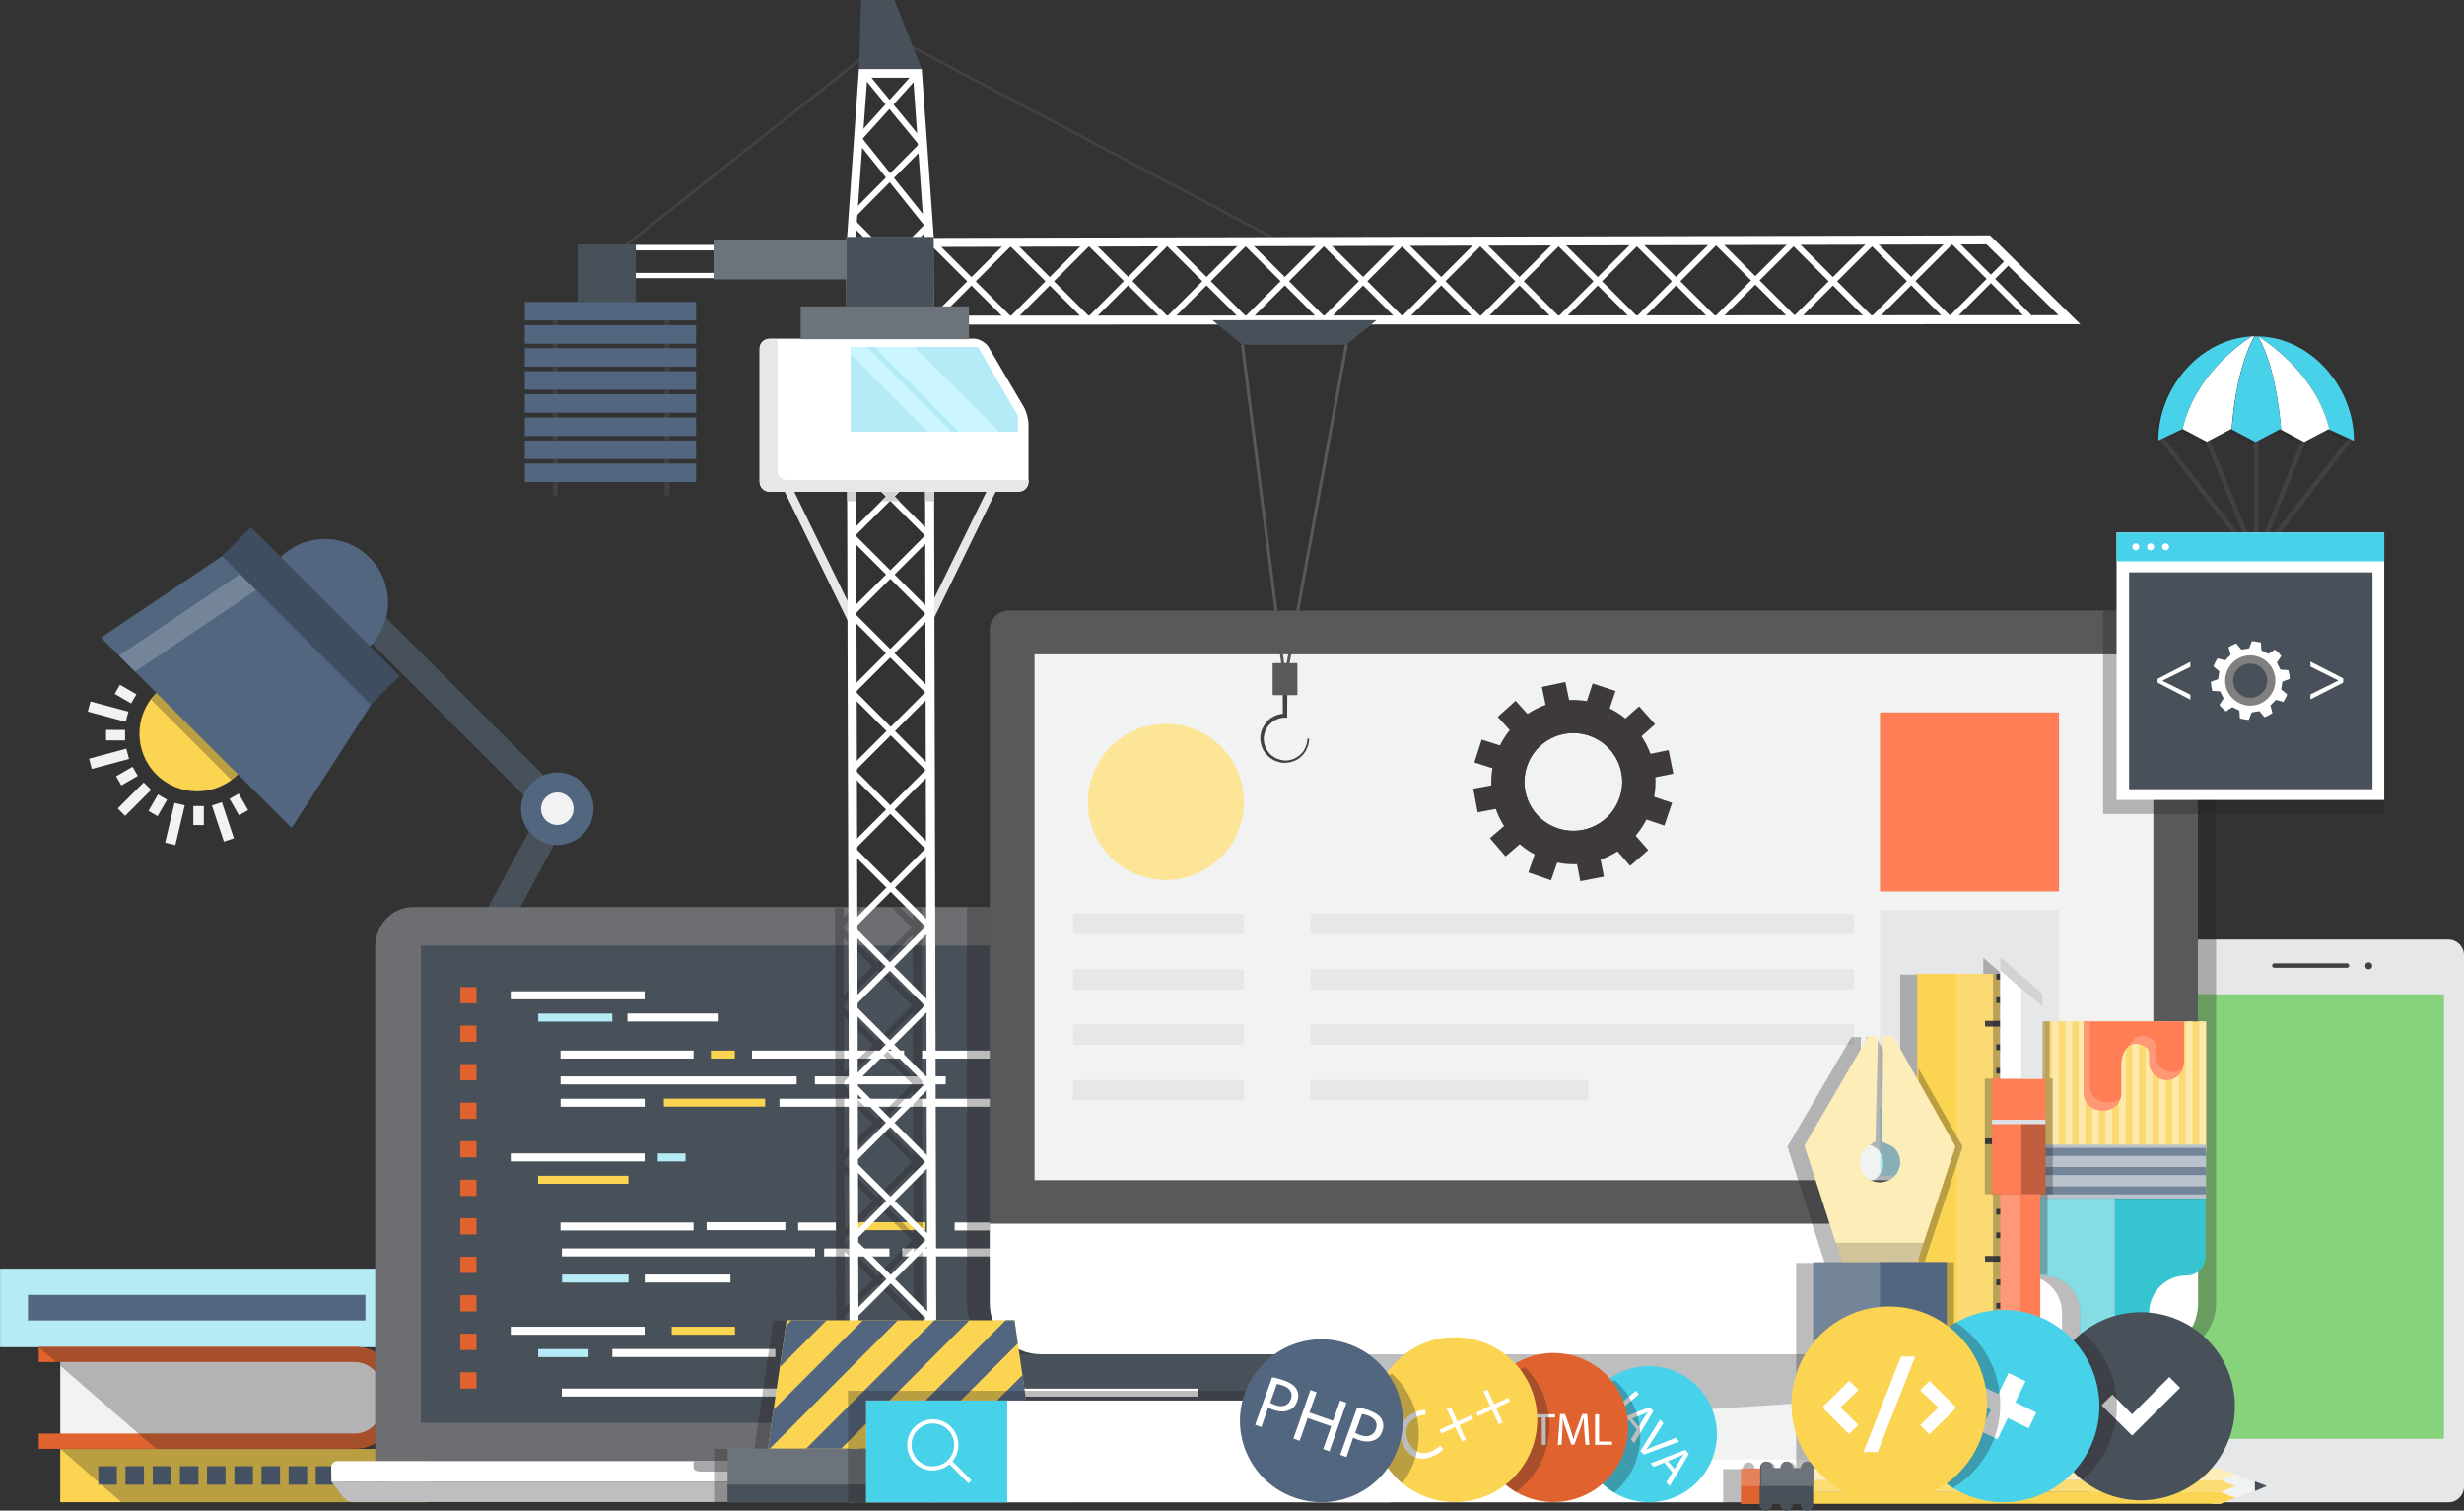 <?xml version="1.0" encoding="utf-8"?>
<!-- Generator: Adobe Illustrator 22.0.1, SVG Export Plug-In . SVG Version: 6.00 Build 0)  -->
<svg version="1.1" id="图层_1" xmlns="http://www.w3.org/2000/svg" xmlns:xlink="http://www.w3.org/1999/xlink" x="0px" y="0px"
	 viewBox="0 0 985.1 603.9" style="enable-background:new 0 0 985.1 603.9;" xml:space="preserve">
<rect x="0" y="0" width="985.1" height="603.9" fill="#333333" stroke="none"/>
<style type="text/css">
	.st0{fill:#485059;}
	.st1{fill:#FBD451;}
	.st2{fill:#53667F;}
	.st3{opacity:0.3;fill:#231F20;}
	.st4{fill:#758599;}
	.st5{fill:#F1F2F2;}
	.st6{fill:#3E4D5F;}
	.st7{fill:#B4EBF7;}
	.st8{fill:#E0632F;}
	.st9{fill:#E6E7E8;}
	.st10{fill:#87D37C;}
	.st11{fill:#414042;}
	.st12{fill:#6D6E71;}
	.st13{fill:#FFFFFF;}
	.st14{fill:#BCBEC0;}
	.st15{fill:#A7A9AC;}
	.st16{fill:#58595B;}
	.st17{fill:#FF7E55;}
	.st18{fill:#FDE597;}
	.st19{fill:#3E3A39;}
	.st20{fill:#D1D3D4;}
	.st21{fill:#6D737A;}
	.st22{fill:#CCF6FF;}
	.st23{fill:#36C4D0;}
	.st24{fill:#FBDA73;}
	.st25{fill:#FDE9AB;}
	.st26{fill:#BAC2CC;}
	.st27{fill:#86DCE3;}
	.st28{fill:#FF9877;}
	.st29{fill:#FDEEB9;}
	.st30{opacity:0.2;fill:#231F20;}
	.st31{fill:#BF5F40;}
	.st32{fill:#DDE0E5;}
	.st33{fill:#FCDD74;}
	.st34{fill:#E68259;}
	.st35{fill:#47D2E9;}
	.st36{fill:#808080;}
</style>
<g>
	<g>
		<g id="XMLID_814_">
			
				<rect id="XMLID_820_" x="172.1" y="214.6" transform="matrix(0.707 -0.707 0.707 0.707 -144.728 207.205)" class="st0" width="11.3" height="127.4"/>
		</g>
		<g id="XMLID_818_">
			<polygon id="XMLID_819_" class="st0" points="167.6,437.6 227.8,326 217.8,320.7 154.7,437.7 			"/>
		</g>
		<g id="XMLID_790_">
			<path id="XMLID_760_" class="st1" d="M62.5,277c-9,9-9,23.6,0,32.6c9,9,23.6,9,32.6,0c9-9,9-23.6,0-32.6
				C86.1,268,71.5,268,62.5,277z"/>
			<path id="XMLID_761_" class="st2" d="M112,222.9c9.9-9.9,25.9-9.9,35.7,0c9.9,9.9,9.9,25.9,0,35.7L112,222.9z"/>
			<path id="XMLID_766_" class="st3" d="M62.5,277c9-9,23.6-9,32.6,0c9,9,9,23.6,0,32.6c-0.8,0.8-1.7,1.5-2.6,2.2l-32.1-32.1
				C61,278.7,61.7,277.8,62.5,277z"/>
			<polygon id="XMLID_759_" class="st2" points="40.4,254.9 116.6,331 148.5,281.5 89.1,222.1 			"/>
			<polygon id="XMLID_764_" class="st4" points="96.3,229.3 102.7,235.7 54,268.5 47.6,262.1 			"/>
			<g id="XMLID_789_">
				<g id="XMLID_806_">
					
						<rect id="XMLID_812_" x="48.2" y="273.7" transform="matrix(0.501 -0.865 0.865 0.501 -215.04 181.964)" class="st5" width="4.2" height="7.6"/>
				</g>
				<g id="XMLID_805_">
					
						<rect id="XMLID_811_" x="41.1" y="276.5" transform="matrix(0.259 -0.966 0.966 0.259 -242.651 252.577)" class="st5" width="4.2" height="15.7"/>
				</g>
				<g id="XMLID_804_">
					<rect id="XMLID_810_" x="42.4" y="291.8" class="st5" width="7.6" height="4.2"/>
				</g>
				<g id="XMLID_803_">
					<polygon id="XMLID_809_" class="st5" points="36.7,307.4 51.6,303.4 50.5,299.3 35.6,303.3 					"/>
				</g>
				<g id="XMLID_802_">
					
						<rect id="XMLID_808_" x="47" y="308" transform="matrix(0.867 -0.499 0.499 0.867 -148.025 66.748)" class="st5" width="7.6" height="4.2"/>
				</g>
				<g id="XMLID_801_">
					
						<rect id="XMLID_807_" x="46.2" y="317.3" transform="matrix(0.707 -0.708 0.708 0.707 -210.256 131.585)" class="st5" width="14.7" height="4.2"/>
				</g>
				<g id="XMLID_800_">
					
						<rect id="XMLID_795_" x="59.2" y="319.8" transform="matrix(0.501 -0.866 0.866 0.501 -247.248 215.234)" class="st5" width="7.6" height="4.2"/>
				</g>
				<g id="XMLID_799_">
					
						<rect id="XMLID_794_" x="61.8" y="327.3" transform="matrix(0.23 -0.973 0.973 0.23 -266.652 321.715)" class="st5" width="16.3" height="4.2"/>
				</g>
				<g id="XMLID_798_">
					
						<rect id="XMLID_793_" x="75.6" y="324" transform="matrix(1.390623e-03 -1 1 1.390623e-03 -246.819 404.989)" class="st5" width="7.6" height="4.2"/>
				</g>
				<g id="XMLID_797_">
					
						<rect id="XMLID_792_" x="87.1" y="320.8" transform="matrix(0.949 -0.316 0.316 0.949 -99.31 45.105)" class="st5" width="4.2" height="15.2"/>
				</g>
				<g id="XMLID_796_">
					
						<rect id="XMLID_791_" x="93.5" y="317.7" transform="matrix(0.867 -0.498 0.498 0.867 -147.508 90.466)" class="st5" width="4.2" height="7.6"/>
				</g>
			</g>
			
				<rect id="XMLID_813_" x="116" y="204.3" transform="matrix(-0.707 0.707 -0.707 -0.707 386.177 332.64)" class="st6" width="16.3" height="84.1"/>
		</g>
		<path id="XMLID_815_" class="st2" d="M208.3,323.3c0,8,6.5,14.5,14.5,14.5c8,0,14.5-6.5,14.5-14.5s-6.5-14.5-14.5-14.5
			C214.8,308.9,208.3,315.3,208.3,323.3z"/>
		<path id="XMLID_816_" class="st5" d="M216.3,323.3c0,3.6,2.9,6.5,6.5,6.5c3.6,0,6.5-2.9,6.5-6.5c0-3.6-2.9-6.5-6.5-6.5
			C219.2,316.9,216.3,319.8,216.3,323.3z"/>
	</g>
	<g>
		<g id="XMLID_826_">
			
				<rect id="XMLID_817_" y="507.1" transform="matrix(-1 -1.224647e-16 1.224647e-16 -1 158.73 1045.678)" class="st7" width="158.7" height="31.4"/>
			
				<rect id="XMLID_821_" x="11.2" y="517.8" transform="matrix(-1 -1.224647e-16 1.224647e-16 -1 157.283 1045.675)" class="st2" width="134.9" height="10.2"/>
		</g>
		<g id="XMLID_824_">
			<path id="XMLID_822_" class="st5" d="M24.1,576.2h117.8c7.6,0,13.8-6.2,13.8-13.8v-7c0-7.6-6.2-13.8-13.8-13.8H24.1V576.2z"/>
			<g id="XMLID_823_">
				<path id="XMLID_825_" class="st8" d="M15.5,579.2h126.3c9.3,0,16.9-7.6,16.9-16.9v-7c0-9.3-7.6-16.9-16.9-16.9H15.5v6.1h126.3
					c5.9,0,10.8,4.8,10.8,10.8v7c0,5.9-4.8,10.8-10.8,10.8H15.5V579.2z"/>
			</g>
		</g>
		<g id="XMLID_839_">
			
				<rect id="XMLID_827_" x="24.1" y="579.2" transform="matrix(-1 -1.224647e-16 1.224647e-16 -1 194.986 1179.756)" class="st1" width="146.8" height="21.3"/>
			
				<rect id="XMLID_828_" x="148" y="586.2" transform="matrix(-1 -1.224647e-16 1.224647e-16 -1 303.404 1179.755)" class="st2" width="7.4" height="7.4"/>
			
				<rect id="XMLID_829_" x="137.1" y="586.2" transform="matrix(-1 -1.224647e-16 1.224647e-16 -1 281.665 1179.755)" class="st2" width="7.4" height="7.4"/>
			
				<rect id="XMLID_830_" x="126.3" y="586.2" transform="matrix(-1 -1.224647e-16 1.224647e-16 -1 259.927 1179.755)" class="st2" width="7.4" height="7.4"/>
			
				<rect id="XMLID_831_" x="115.4" y="586.2" transform="matrix(-1 -1.224647e-16 1.224647e-16 -1 238.189 1179.755)" class="st2" width="7.4" height="7.4"/>
			
				<rect id="XMLID_832_" x="104.5" y="586.2" transform="matrix(-1 -1.224647e-16 1.224647e-16 -1 216.45 1179.755)" class="st2" width="7.4" height="7.4"/>
			
				<rect id="XMLID_833_" x="93.6" y="586.2" transform="matrix(-1 -1.224647e-16 1.224647e-16 -1 194.71 1179.755)" class="st2" width="7.4" height="7.4"/>
			
				<rect id="XMLID_834_" x="82.8" y="586.2" transform="matrix(-1 -1.224647e-16 1.224647e-16 -1 172.97 1179.755)" class="st2" width="7.4" height="7.4"/>
			
				<rect id="XMLID_835_" x="71.9" y="586.2" transform="matrix(-1 -1.224647e-16 1.224647e-16 -1 151.232 1179.755)" class="st2" width="7.4" height="7.4"/>
			
				<rect id="XMLID_836_" x="61" y="586.2" transform="matrix(-1 -1.224647e-16 1.224647e-16 -1 129.495 1179.755)" class="st2" width="7.4" height="7.4"/>
			
				<rect id="XMLID_837_" x="50.2" y="586.2" transform="matrix(-1 -1.224647e-16 1.224647e-16 -1 107.755 1179.755)" class="st2" width="7.4" height="7.4"/>
			
				<rect id="XMLID_838_" x="39.3" y="586.2" transform="matrix(-1 -1.224647e-16 1.224647e-16 -1 86.015 1179.755)" class="st2" width="7.4" height="7.4"/>
		</g>
		<path id="XMLID_846_" class="st3" d="M141.8,538.5c9.3,0,16.9,7.6,16.9,16.9v7c0,9.3-7.6,16.9-16.9,16.9H62.5l-38.4-33.3v-1.3
			h-1.5l-7-6.1H141.8z"/>
		<polygon id="XMLID_843_" class="st3" points="170.9,579.2 170.9,600.6 48.6,600.6 24.1,579.2 24.2,579.2 		"/>
	</g>
	<g id="XMLID_76_">
		<path id="XMLID_80_" class="st9" d="M978.9,600.6H867.6c-3.4,0-6.2-2.8-6.2-6.2V381.8c0-3.4,2.8-6.2,6.2-6.2h111.3
			c3.4,0,6.2,2.8,6.2,6.2v212.6C985.1,597.8,982.3,600.6,978.9,600.6z"/>
		<rect id="XMLID_79_" x="869.6" y="397.5" class="st10" width="107.5" height="177.7"/>
		<path id="XMLID_78_" class="st11" d="M948.4,386.1c0,0.8-0.6,1.4-1.4,1.4c-0.8,0-1.4-0.6-1.4-1.4c0-0.8,0.6-1.4,1.4-1.4
			C947.8,384.7,948.4,385.3,948.4,386.1z"/>
		<path id="XMLID_77_" class="st11" d="M938.3,386.9h-29c-0.5,0-0.9-0.4-0.9-0.9l0,0c0-0.5,0.4-0.9,0.9-0.9h29
			c0.5,0,0.9,0.4,0.9,0.9l0,0C939.2,386.6,938.8,386.9,938.3,386.9z"/>
	</g>
	<g id="XMLID_853_">
		<path id="XMLID_852_" class="st12" d="M533,568.2c0,8.8,0,16.1,0,16.1H150c0,0,0-7.2,0-16.1V378.6c0-8.9,6.8-16,15.1-16h352.9
			c8.3,0,15.1,7.2,15.1,16V568.2z"/>
		<rect id="XMLID_851_" x="168.3" y="378" class="st0" width="346.5" height="190.8"/>
		<path id="XMLID_845_" class="st13" d="M550.7,586.6c0-1.4-1.1-2.5-2.5-2.5H134.9c-1.4,0-2.5,1.1-2.5,2.5l0.1,5.7h418.1
			L550.7,586.6z"/>
		<path id="XMLID_844_" class="st14" d="M132.4,592.3l4.4,5.7c1.4,1.6,2.3,2.5,4.5,2.5h400.9c1.4,0,2.5-0.8,3.8-2.5l4.4-5.7H132.4z"
			/>
		<path id="XMLID_840_" class="st15" d="M277.3,584v2.9c0,0.8,1.3,1.4,2.8,1.4h110.6c1.6,0,2.8-0.6,2.8-1.4V584H277.3z"/>
		<rect id="XMLID_218_" x="184" y="394.6" class="st8" width="6.5" height="6.5"/>
		<rect id="XMLID_232_" x="184" y="410" class="st8" width="6.5" height="6.5"/>
		<rect id="XMLID_233_" x="184" y="425.4" class="st8" width="6.5" height="6.5"/>
		<rect id="XMLID_234_" x="184" y="440.8" class="st8" width="6.5" height="6.5"/>
		<rect id="XMLID_235_" x="184" y="456.2" class="st8" width="6.5" height="6.5"/>
		<rect id="XMLID_236_" x="184" y="471.6" class="st8" width="6.5" height="6.5"/>
		<rect id="XMLID_237_" x="184" y="487" class="st8" width="6.5" height="6.5"/>
		<rect id="XMLID_243_" x="184" y="502.4" class="st8" width="6.5" height="6.5"/>
		<rect id="XMLID_244_" x="184" y="517.8" class="st8" width="6.5" height="6.5"/>
		<rect id="XMLID_271_" x="184" y="533.2" class="st8" width="6.5" height="6.5"/>
		<rect id="XMLID_277_" x="184" y="548.6" class="st8" width="6.5" height="6.5"/>
		<rect id="XMLID_278_" x="204.2" y="396.3" class="st13" width="53.5" height="3.2"/>
		<rect id="XMLID_295_" x="204.2" y="461.1" class="st13" width="53.5" height="3.2"/>
		
			<rect id="XMLID_296_" x="262.9" y="461.1" transform="matrix(-1 -1.224647e-16 1.224647e-16 -1 536.98 925.413)" class="st7" width="11.1" height="3.2"/>
		<rect id="XMLID_279_" x="215.2" y="405.2" class="st7" width="29.6" height="3.2"/>
		
			<rect id="XMLID_280_" x="250.8" y="405.2" transform="matrix(-1 -1.224647e-16 1.224647e-16 -1 537.746 813.571)" class="st13" width="36.1" height="3.2"/>
		
			<rect id="XMLID_297_" x="215.2" y="470" transform="matrix(-1 -1.224647e-16 1.224647e-16 -1 466.425 943.241)" class="st1" width="36.1" height="3.2"/>
		<rect id="XMLID_309_" x="204.2" y="530.4" class="st13" width="53.5" height="3.2"/>
		
			<rect id="XMLID_308_" x="268.5" y="530.4" transform="matrix(-1 -1.224647e-16 1.224647e-16 -1 562.355 1063.999)" class="st1" width="25.3" height="3.2"/>
		
			<rect id="XMLID_307_" x="215.2" y="539.3" transform="matrix(-1 -1.224647e-16 1.224647e-16 -1 450.481 1081.829)" class="st7" width="20.1" height="3.2"/>
		<rect id="XMLID_310_" x="244.8" y="539.3" class="st13" width="65.2" height="3.2"/>
		<rect id="XMLID_311_" x="224.6" y="555.1" class="st13" width="153.6" height="3.2"/>
		
			<rect id="XMLID_38_" x="381.7" y="555.1" transform="matrix(-1 -1.224647e-16 1.224647e-16 -1 778.691 1113.437)" class="st1" width="15.4" height="3.2"/>
		
			<rect id="XMLID_313_" x="400.7" y="555.1" transform="matrix(-1 -1.224647e-16 1.224647e-16 -1 879.675 1113.437)" class="st13" width="78.3" height="3.2"/>
		
			<rect id="XMLID_281_" x="224.1" y="420" transform="matrix(-1 -1.224647e-16 1.224647e-16 -1 501.386 843.188)" class="st13" width="53.2" height="3.2"/>
		
			<rect id="XMLID_298_" x="224.1" y="488.6" transform="matrix(-1 -1.224647e-16 1.224647e-16 -1 501.386 980.523)" class="st13" width="53.2" height="3.2"/>
		
			<rect id="XMLID_302_" x="224.6" y="499.1" transform="matrix(-1 -1.224647e-16 1.224647e-16 -1 550.453 1001.378)" class="st13" width="101.2" height="3.2"/>
		<rect id="XMLID_303_" x="329.5" y="499.1" class="st13" width="26.1" height="3.2"/>
		
			<rect id="XMLID_304_" x="360.8" y="499.1" transform="matrix(-1 -1.224647e-16 1.224647e-16 -1 796.318 1001.378)" class="st13" width="74.8" height="3.2"/>
		
			<rect id="XMLID_305_" x="224.6" y="509.5" transform="matrix(-1 -1.224647e-16 1.224647e-16 -1 475.89 1022.231)" class="st7" width="26.6" height="3.2"/>
		
			<rect id="XMLID_306_" x="257.7" y="509.5" transform="matrix(-1 -1.224647e-16 1.224647e-16 -1 549.755 1022.231)" class="st13" width="34.3" height="3.2"/>
		<rect id="XMLID_299_" x="282.5" y="488.6" class="st13" width="31.5" height="3.2"/>
		
			<rect id="XMLID_300_" x="319.2" y="488.6" transform="matrix(-1 -1.224647e-16 1.224647e-16 -1 653.406 980.523)" class="st13" width="15.1" height="3.2"/>
		<rect id="XMLID_301_" x="341.2" y="488.6" class="st1" width="28.8" height="3.2"/>
		
			<rect id="XMLID_314_" x="381.7" y="488.6" transform="matrix(-1 -1.224647e-16 1.224647e-16 -1 862.667 980.523)" class="st13" width="99.3" height="3.2"/>
		
			<rect id="XMLID_290_" x="224.1" y="430.3" transform="matrix(-1 -1.224647e-16 1.224647e-16 -1 542.606 863.817)" class="st13" width="94.4" height="3.2"/>
		<rect id="XMLID_291_" x="325.8" y="430.3" class="st13" width="52.3" height="3.2"/>
		<rect id="XMLID_282_" x="284.2" y="420" class="st1" width="9.6" height="3.2"/>
		
			<rect id="XMLID_283_" x="300.7" y="420" transform="matrix(-1 -1.224647e-16 1.224647e-16 -1 662.147 843.188)" class="st13" width="60.8" height="3.2"/>
		
			<rect id="XMLID_292_" x="224.1" y="439.2" transform="matrix(-1 -1.224647e-16 1.224647e-16 -1 481.823 881.649)" class="st13" width="33.6" height="3.2"/>
		<rect id="XMLID_293_" x="265.4" y="439.2" class="st1" width="40.5" height="3.2"/>
		
			<rect id="XMLID_294_" x="311.6" y="439.2" transform="matrix(-1 -1.224647e-16 1.224647e-16 -1 722.12 881.649)" class="st13" width="98.9" height="3.2"/>
		<rect id="XMLID_288_" x="368.6" y="420" class="st13" width="54.3" height="3.2"/>
		
			<rect id="XMLID_289_" x="428.1" y="420" transform="matrix(-1 -1.224647e-16 1.224647e-16 -1 899.266 843.188)" class="st7" width="43.1" height="3.2"/>
	</g>
	<path class="st3" d="M886,520.9v-25.7v-6.1V291.8h-59.5c-4.8,0-8.7,3.9-8.7,8.7v3.1v14.8v223h47.8C876.9,541.3,886,532.2,886,520.9
		z"/>
	<g>
		<path class="st3" d="M533,378.6c0-8.9-6.8-16-15.1-16H386.6v126.6v6.1v25.7c0,11.3,9.1,20.4,20.4,20.4h126V378.6z"/>
		<path class="st3" d="M546.2,598l4.4-5.7l0.1-5.7c0-1.4-1.1-2.5-2.5-2.5H533c0-1.1,0-7.8,0-15.8v-10.8l-8.9,25.7h-9.3v17.4h27.4
			C543.7,600.6,544.8,599.8,546.2,598z"/>
	</g>
	<g>
		<g id="XMLID_13_">
			<polygon id="XMLID_1519_" class="st5" points="741.2,583.2 533.2,583.2 559.9,505.6 715.5,505.6 			"/>
			<polygon id="XMLID_1516_" class="st14" points="536.9,572.9 733.1,560.1 716.4,509.9 558,509.9 			"/>
			<path id="XMLID_17_" class="st16" d="M878.8,251.7c0-4.2-3.4-7.6-7.6-7.6H403.3c-4.2,0-7.6,3.4-7.6,7.6v243.6
				c0,4.2,3.4,7.6,7.6,7.6h467.8c4.2,0,7.6-3.4,7.6-7.6V251.7z"/>
			<path id="XMLID_16_" class="st13" d="M878.8,489.2v31.8c0,11.3-9.1,20.4-20.4,20.4H416.1c-11.3,0-20.4-9.1-20.4-20.4v-31.8H878.8
				z"/>
			<rect id="XMLID_15_" x="413.6" y="261.6" class="st5" width="447.3" height="210.2"/>
			<rect id="XMLID_14_" x="523.9" y="583.2" class="st13" width="225.3" height="17.4"/>
		</g>
		<rect x="751.6" y="284.8" class="st17" width="71.6" height="71.6"/>
		<rect x="751.6" y="363.7" class="st9" width="71.6" height="71.6"/>
		<rect x="523.9" y="365.3" class="st9" width="217.3" height="8.1"/>
		<rect x="523.9" y="387.5" class="st9" width="217.3" height="8.1"/>
		<rect x="523.9" y="409.6" class="st9" width="217.3" height="8.1"/>
		<rect x="523.9" y="431.7" class="st9" width="111.1" height="8.1"/>
		<rect x="429" y="365.3" class="st9" width="68.4" height="8.1"/>
		<rect x="429" y="387.5" class="st9" width="68.4" height="8.1"/>
		<rect x="429" y="409.6" class="st9" width="68.4" height="8.1"/>
		<rect x="429" y="431.7" class="st9" width="68.4" height="8.1"/>
		<rect x="751.6" y="442.6" class="st7" width="71.6" height="27.4"/>
		<path class="st18" d="M497.3,320.6c0,17.3-14,31.2-31.2,31.2c-17.3,0-31.2-14-31.2-31.2c0-17.3,14-31.2,31.2-31.2
			C483.4,289.3,497.3,303.3,497.3,320.6z"/>
	</g>
	<g id="XMLID_58_">
		
			<rect id="XMLID_75_" x="595.6" y="293.7" transform="matrix(0.306 -0.952 0.952 0.306 127.589 781.952)" class="st19" width="9.6" height="19.4"/>
		
			<rect id="XMLID_74_" x="604.1" y="280.6" transform="matrix(0.743 -0.669 0.669 0.743 -37.767 482.231)" class="st19" width="9.6" height="19.4"/>
		
			<rect id="XMLID_73_" x="618" y="273.5" transform="matrix(0.979 -0.206 0.206 0.979 -44.932 134.173)" class="st19" width="9.6" height="19.4"/>
		
			<rect id="XMLID_72_" x="633.7" y="274.4" transform="matrix(0.949 0.314 -0.314 0.949 121.53 -186.158)" class="st19" width="9.6" height="19.4"/>
		
			<rect id="XMLID_71_" x="646.7" y="283" transform="matrix(0.663 0.748 -0.748 0.663 438.239 -388.994)" class="st19" width="9.6" height="19.4"/>
		
			<rect id="XMLID_70_" x="653.7" y="297" transform="matrix(0.198 0.98 -0.98 0.198 828.713 -399.545)" class="st19" width="9.6" height="19.4"/>
		
			<rect id="XMLID_69_" x="652.7" y="312.6" transform="matrix(-0.321 0.947 -0.947 -0.321 1174.038 -196.79)" class="st19" width="9.6" height="19.4"/>
		
			<rect id="XMLID_68_" x="644" y="325.6" transform="matrix(-0.753 0.658 -0.658 -0.753 1358.137 161.259)" class="st19" width="9.6" height="19.4"/>
		
			<rect id="XMLID_67_" x="630" y="332.5" transform="matrix(-0.982 0.19 -0.19 -0.982 1323.073 557.27)" class="st19" width="9.6" height="19.4"/>
		
			<rect id="XMLID_66_" x="614.3" y="331.4" transform="matrix(-0.945 -0.328 0.328 -0.945 1091.923 866.597)" class="st19" width="9.6" height="19.4"/>
		
			<rect id="XMLID_65_" x="601.4" y="322.6" transform="matrix(-0.652 -0.758 0.758 -0.652 749.497 1008.556)" class="st19" width="9.6" height="19.4"/>
		
			<rect id="XMLID_268_" x="594.6" y="308.5" transform="matrix(-0.183 -0.983 0.983 -0.183 396.319 965.684)" class="st19" width="9.6" height="19.4"/>
		<path id="XMLID_62_" class="st19" d="M597.8,302.6c-5.6,17.2,3.9,35.7,21.2,41.3c17.2,5.6,35.7-3.9,41.3-21.2
			c5.5-17.2-3.9-35.7-21.2-41.3C621.8,275.9,603.4,285.3,597.8,302.6z M647.6,318.6c-3.3,10.3-14.3,15.9-24.6,12.6
			c-10.3-3.3-15.9-14.3-12.6-24.6c3.3-10.3,14.3-15.9,24.6-12.6C645.3,297.3,651,308.4,647.6,318.6z"/>
		<path id="XMLID_59_" class="st19" d="M606.1,305.2c-4.1,12.7,2.9,26.3,15.6,30.4c12.7,4.1,26.3-2.9,30.4-15.6
			c4.1-12.7-2.9-26.3-15.6-30.4C623.7,285.6,610.1,292.6,606.1,305.2z M647.6,318.6c-3.3,10.3-14.3,15.9-24.6,12.6
			c-10.3-3.3-15.9-14.3-12.6-24.6c3.3-10.3,14.3-15.9,24.6-12.6C645.3,297.3,651,308.4,647.6,318.6z"/>
	</g>
	<path class="st3" d="M422.3,579.1h-14.7l-3.3-22.4l-1-6.9l-3.2-21.9h-3.4h-14.5h-13.3l-0.4-165.2h-3.6l0,5l-5-5h-3.4l8.1,8.1
		l-14,14l-13.2-13.2l0-1.4l7.4-7.4h-3.4l-4,4l0-4h-3.6l0.4,132.5l0,0l0,0l0,1.7l0,0l0,0l0.1,29.5l-0.1,0.1l0.1,0.1l0,1.3H325h-14
		h-1.9l-0.3,2.2l0,0l-2.4,16.4l-2.5,17l-2.3,15.6l0,0h-16.1v14.4v7.1h136.9v-7.1V579.1z M365.2,493.2l-13-13l12.9-12.9L365.2,493.2z
		 M365.1,461.8l-12.9-12.9l12.8-12.8L365.1,461.8z M365,430.4l-12.8-12.8l12.7-12.7L365,430.4z M364.9,373.7L365,399l-12.7-12.7
		L364.9,373.7z M337.3,374.8l11.5,11.5l-11.5,11.5L337.3,374.8z M337.4,401.2l13.2-13.2l14,14l-14,14l-13.2-13.2L337.4,401.2z
		 M337.4,406.2l11.5,11.4L337.5,429L337.4,406.2z M337.5,432.4l13.1-13.1l14,14l-14,14l-13.1-13.1L337.5,432.4z M337.5,437.6
		l11.4,11.4l-11.3,11.3L337.5,437.6z M337.6,463.6l13-13l14,14l-14,14l-13-13L337.6,463.6z M337.6,469l11.3,11.3l-11.2,11.2
		L337.6,469z M337.7,494.8l12.9-12.9l14,14l-14,14L337.7,497L337.7,494.8z M337.7,500.4l11.2,11.2l-11.1,11.1L337.7,500.4z
		 M363.9,527.8h-10.3h-14h-1.8l0-1.7l12.8-12.8l14,14L363.9,527.8z M352.3,511.6l13-13l0.1,26L352.3,511.6z"/>
	<g>
		<path class="st11" d="M512.8,273.3l0.1,12.8l0.8-0.8c-2,0-3.9,0.6-5.5,1.7c-0.8,0.5-1.6,1.3-2.1,2c-0.6,0.8-1.1,1.6-1.5,2.5
			c-0.4,0.9-0.6,1.9-0.7,2.8c-0.1,1,0,1.9,0.2,2.9c0.4,1.9,1.3,3.6,2.8,5c0.6,0.6,1.5,1.2,2.3,1.7c0.9,0.4,1.8,0.7,2.7,0.9
			c0.9,0.2,1.9,0.2,2.8,0.1c1-0.1,1.9-0.4,2.8-0.7c1.7-0.7,3.2-2,4.3-3.6c1-1.6,1.6-3.5,1.6-5.3h-0.7c0,1.7-0.6,3.4-1.5,4.9
			c-1,1.4-2.4,2.5-4,3.2c-0.8,0.3-1.6,0.5-2.5,0.6c-0.9,0.1-1.7,0-2.6-0.2c-1.7-0.4-3.2-1.2-4.4-2.4c-1.1-1.2-2-2.8-2.3-4.4
			c-0.1-0.8-0.2-1.7-0.1-2.5c0.1-0.8,0.3-1.6,0.6-2.4c0.3-0.8,0.8-1.5,1.3-2.1c0.6-0.7,1.2-1.2,1.9-1.7c1.4-0.9,3-1.4,4.7-1.4l0.8,0
			l0-0.8l0.1-12.8H512.8z"/>
		<g>
			<rect x="265.7" y="124.4" class="st11" width="1.9" height="74"/>
			<rect x="221" y="124.4" class="st11" width="1.9" height="74"/>
			<g>
				<polygon class="st11" points="243.4,104.2 356.1,14.9 513.4,98.1 513.9,97 355.9,13.5 355.6,13.7 242.7,103.3 				"/>
			</g>
			<polygon class="st9" points="372.6,248.8 399.1,194.5 397.2,190.8 370.6,245.1 			"/>
			<g>
				<polygon class="st9" points="339.2,248.8 341.2,245.1 314.7,190.8 312.7,194.5 				"/>
			</g>
			<g>
				<polygon class="st13" points="339.8,600.6 343.4,600.5 342,98.5 369.6,98.5 370.9,600.6 374.5,600.5 373.2,94.9 338.4,94.9 				
					"/>
			</g>
			<g>
				<path class="st13" d="M338.4,95.2l456.5-1.1h0.7l36.1,35.5l-493.3,0.2V95.2z M794.2,97.7L342,98.8v27.4L823,126L794.2,97.7z"/>
			</g>
			<g>
				<path class="st13" d="M343.4,27.6h25.1l5.1,71h-35.2L343.4,27.6z M365.1,31.1h-18.4l-4.6,63.8h27.5L365.1,31.1z"/>
			</g>
			<g>
				
					<rect x="354.8" y="301.5" transform="matrix(0.707 -0.707 0.707 0.707 -124.611 346.466)" class="st13" width="2.4" height="44.3"/>
			</g>
			<g>
				
					<rect x="333.9" y="322.5" transform="matrix(0.707 -0.707 0.707 0.707 -124.61 346.488)" class="st13" width="44.3" height="2.4"/>
			</g>
			<g>
				
					<rect x="354.8" y="332.9" transform="matrix(0.707 -0.708 0.708 0.707 -146.749 356.079)" class="st13" width="2.4" height="44.3"/>
			</g>
			<g>
				
					<rect x="333.9" y="353.8" transform="matrix(0.707 -0.707 0.707 0.707 -146.75 355.712)" class="st13" width="44.3" height="2.4"/>
			</g>
			<g>
				
					<rect x="354.8" y="364.2" transform="matrix(0.707 -0.707 0.707 0.707 -168.902 365.097)" class="st13" width="2.4" height="44.3"/>
			</g>
			<g>
				
					<rect x="333.9" y="385.1" transform="matrix(0.707 -0.707 0.707 0.707 -168.892 364.859)" class="st13" width="44.3" height="2.4"/>
			</g>
			<g>
				
					<rect x="354.8" y="395.5" transform="matrix(0.707 -0.707 0.707 0.707 -191.04 374.132)" class="st13" width="2.4" height="44.3"/>
			</g>
			<g>
				
					<rect x="333.9" y="416.4" transform="matrix(0.707 -0.707 0.707 0.707 -191.027 373.97)" class="st13" width="44.3" height="2.4"/>
			</g>
			<g>
				
					<rect x="354.8" y="426.8" transform="matrix(0.707 -0.707 0.707 0.707 -213.163 383.137)" class="st13" width="2.4" height="44.3"/>
			</g>
			<g>
				
					<rect x="333.9" y="447.7" transform="matrix(0.707 -0.707 0.707 0.707 -213.166 383.164)" class="st13" width="44.3" height="2.4"/>
			</g>
			<g>
				
					<rect x="354.8" y="458.1" transform="matrix(0.705 -0.709 0.709 0.705 -235.528 393.84)" class="st13" width="2.4" height="44.3"/>
			</g>
			<g>
				
					<rect x="333.9" y="479" transform="matrix(0.707 -0.707 0.707 0.707 -235.318 392.416)" class="st13" width="44.3" height="2.4"/>
			</g>
			<g>
				
					<rect x="354.8" y="489.4" transform="matrix(0.708 -0.707 0.707 0.708 -257.377 401.112)" class="st13" width="2.4" height="44.3"/>
			</g>
			<g>
				
					<rect x="333.9" y="510.4" transform="matrix(0.707 -0.707 0.707 0.707 -257.451 401.522)" class="st13" width="44.3" height="2.4"/>
			</g>
			<g>
				
					<rect x="354.8" y="520.7" transform="matrix(0.707 -0.707 0.707 0.707 -279.659 411.018)" class="st13" width="2.4" height="44.3"/>
			</g>
			<g>
				
					<rect x="333.9" y="541.7" transform="matrix(0.707 -0.707 0.707 0.707 -279.587 410.673)" class="st13" width="44.3" height="2.4"/>
			</g>
			<g>
				
					<rect x="354.8" y="552" transform="matrix(0.708 -0.706 0.706 0.708 -301.585 419.246)" class="st13" width="2.4" height="44.3"/>
			</g>
			<g>
				
					<rect x="333.9" y="573" transform="matrix(0.707 -0.707 0.707 0.707 -301.728 419.851)" class="st13" width="44.3" height="2.4"/>
			</g>
			<g>
				
					<rect x="354.8" y="270.2" transform="matrix(0.708 -0.707 0.707 0.708 -102.492 337.105)" class="st13" width="2.4" height="44.3"/>
			</g>
			<g>
				
					<rect x="333.9" y="291.2" transform="matrix(0.707 -0.707 0.707 0.707 -102.463 337.395)" class="st13" width="44.3" height="2.4"/>
			</g>
			<g>
				
					<rect x="354.8" y="238.9" transform="matrix(0.707 -0.707 0.707 0.707 -80.305 328.32)" class="st13" width="2.4" height="44.3"/>
			</g>
			<g>
				
					<rect x="333.9" y="259.9" transform="matrix(0.707 -0.707 0.707 0.707 -80.325 328.188)" class="st13" width="44.3" height="2.4"/>
			</g>
			<g>
				
					<rect x="354.8" y="207.6" transform="matrix(0.707 -0.707 0.707 0.707 -58.209 318.911)" class="st13" width="2.4" height="44.3"/>
			</g>
			<g>
				
					<rect x="333.9" y="228.5" transform="matrix(0.707 -0.707 0.707 0.707 -58.184 319.024)" class="st13" width="44.3" height="2.4"/>
			</g>
			<g>
				
					<rect x="354.8" y="176.3" transform="matrix(0.707 -0.707 0.707 0.707 -35.994 310.013)" class="st13" width="2.4" height="44.3"/>
			</g>
			<g>
				
					<rect x="333.9" y="197.2" transform="matrix(0.707 -0.707 0.707 0.707 -36.031 309.884)" class="st13" width="44.3" height="2.4"/>
			</g>
			<g>
				
					<rect x="355.4" y="82.4" transform="matrix(0.708 -0.706 0.706 0.708 30.316 282.314)" class="st13" width="2.4" height="44.3"/>
			</g>
			<g>
				
					<rect x="334.8" y="104.1" transform="matrix(0.707 -0.707 0.707 0.707 29.768 282.467)" class="st13" width="42" height="2.4"/>
			</g>
			<g>
				
					<rect x="356" y="50.6" transform="matrix(0.781 -0.625 0.625 0.781 32.67 239.115)" class="st13" width="2.4" height="44.8"/>
			</g>
			<g>
				
					<rect x="334.6" y="71" transform="matrix(0.704 -0.711 0.711 0.704 53.802 273.379)" class="st13" width="40.2" height="2.4"/>
			</g>
			<g>
				
					<rect x="356" y="25.5" transform="matrix(0.772 -0.636 0.636 0.772 53.71 237.179)" class="st13" width="2.4" height="36.6"/>
			</g>
			<g>
				
					<rect x="337.4" y="41.2" transform="matrix(0.67 -0.742 0.742 0.67 85.63 277.511)" class="st13" width="35.2" height="2.4"/>
			</g>
			<g>
				
					<rect x="387.2" y="90.2" transform="matrix(0.706 -0.708 0.708 0.706 34.603 308.093)" class="st13" width="2.4" height="44.3"/>
			</g>
			<g>
				
					<rect x="366.3" y="111.2" transform="matrix(0.707 -0.707 0.707 0.707 34.336 307.609)" class="st13" width="44.3" height="2.4"/>
			</g>
			<g>
				
					<rect x="418.5" y="90.2" transform="matrix(0.706 -0.708 0.708 0.706 43.81 330.271)" class="st13" width="2.4" height="44.3"/>
			</g>
			<g>
				
					<rect x="397.6" y="111.2" transform="matrix(0.707 -0.707 0.707 0.707 43.493 329.723)" class="st13" width="44.3" height="2.4"/>
			</g>
			<g>
				
					<rect x="449.9" y="90.2" transform="matrix(0.706 -0.708 0.708 0.706 53.011 352.438)" class="st13" width="2.4" height="44.3"/>
			</g>
			<g>
				
					<rect x="428.9" y="111.2" transform="matrix(0.707 -0.707 0.707 0.707 52.643 351.826)" class="st13" width="44.3" height="2.4"/>
			</g>
			<g>
				
					<rect x="481.2" y="90.2" transform="matrix(0.706 -0.708 0.708 0.706 62.204 374.591)" class="st13" width="2.4" height="44.3"/>
			</g>
			<g>
				
					<rect x="460.2" y="111.2" transform="matrix(0.707 -0.707 0.707 0.707 61.842 374.01)" class="st13" width="44.3" height="2.4"/>
			</g>
			<g>
				
					<rect x="512.5" y="90.2" transform="matrix(0.706 -0.708 0.708 0.706 71.406 396.762)" class="st13" width="2.4" height="44.3"/>
			</g>
			<g>
				
					<rect x="491.5" y="111.2" transform="matrix(0.707 -0.707 0.707 0.707 71.009 396.143)" class="st13" width="44.3" height="2.4"/>
			</g>
			<g>
				
					<rect x="543.8" y="90.2" transform="matrix(0.706 -0.708 0.708 0.706 80.607 418.929)" class="st13" width="2.4" height="44.3"/>
			</g>
			<g>
				
					<rect x="522.8" y="111.2" transform="matrix(0.707 -0.707 0.707 0.707 80.174 418.272)" class="st13" width="44.3" height="2.4"/>
			</g>
			<g>
				
					<rect x="575.1" y="90.2" transform="matrix(0.706 -0.708 0.708 0.706 89.903 441.235)" class="st13" width="2.4" height="44.3"/>
			</g>
			<g>
				
					<rect x="554.1" y="111.2" transform="matrix(0.707 -0.707 0.707 0.707 89.323 440.376)" class="st13" width="44.3" height="2.4"/>
			</g>
			<g>
				
					<rect x="606.4" y="90.2" transform="matrix(0.706 -0.708 0.708 0.706 99.114 463.418)" class="st13" width="2.4" height="44.3"/>
			</g>
			<g>
				
					<rect x="585.4" y="111.2" transform="matrix(0.707 -0.707 0.707 0.707 98.493 462.516)" class="st13" width="44.3" height="2.4"/>
			</g>
			<g>
				
					<rect x="637.7" y="90.2" transform="matrix(0.706 -0.708 0.708 0.706 108.369 485.664)" class="st13" width="2.4" height="44.3"/>
			</g>
			<g>
				
					<rect x="616.8" y="111.2" transform="matrix(0.707 -0.707 0.707 0.707 107.656 484.648)" class="st13" width="44.3" height="2.4"/>
			</g>
			<g>
				
					<rect x="669" y="90.2" transform="matrix(0.706 -0.708 0.708 0.706 117.48 507.706)" class="st13" width="2.4" height="44.3"/>
			</g>
			<g>
				
					<rect x="648.1" y="111.2" transform="matrix(0.707 -0.707 0.707 0.707 116.822 506.784)" class="st13" width="44.3" height="2.4"/>
			</g>
			<g>
				
					<rect x="700.3" y="90.2" transform="matrix(0.707 -0.708 0.708 0.707 126.317 529.375)" class="st13" width="2.4" height="44.3"/>
			</g>
			<g>
				
					<rect x="679.4" y="111.2" transform="matrix(0.707 -0.707 0.707 0.707 125.999 528.936)" class="st13" width="44.3" height="2.4"/>
			</g>
			<g>
				
					<rect x="731.7" y="90.2" transform="matrix(0.706 -0.708 0.708 0.706 136.024 552.24)" class="st13" width="2.4" height="44.3"/>
			</g>
			<g>
				
					<rect x="710.7" y="111.2" transform="matrix(0.707 -0.707 0.707 0.707 135.198 551.117)" class="st13" width="44.3" height="2.4"/>
			</g>
			<g>
				
					<rect x="763" y="90.2" transform="matrix(0.706 -0.708 0.708 0.706 144.98 574.08)" class="st13" width="2.4" height="44.3"/>
			</g>
			<g>
				
					<rect x="742" y="111.2" transform="matrix(0.707 -0.707 0.707 0.707 144.328 573.204)" class="st13" width="44.3" height="2.4"/>
			</g>
			<g>
				
					<rect x="794.3" y="88.8" transform="matrix(0.707 -0.707 0.707 0.707 154.591 594.987)" class="st13" width="2.4" height="44.3"/>
			</g>
			<g>
				
					<rect x="775.7" y="114.5" transform="matrix(0.707 -0.707 0.707 0.707 150.096 593.756)" class="st13" width="31.9" height="2.4"/>
			</g>
			<polygon class="st0" points="496.7,137.8 538.3,137.8 550.3,128 484.7,128 			"/>
			<rect x="508.8" y="265.1" class="st16" width="9.9" height="12.8"/>
			<g>
				<polygon class="st16" points="514.3,272.2 538.9,137.8 537.7,137.7 513.8,268.3 497.3,137.7 496.1,137.8 513.1,272.2 				"/>
			</g>
			<g>
				<polygon class="st20" points="338.6,139.4 342.1,139.4 342.3,200.4 338.7,200.4 				"/>
				<polygon class="st20" points="373.5,200.4 369.9,200.4 369.7,139.4 373.3,139.4 				"/>
			</g>
			<polygon class="st20" points="341.2,181.9 356,196.7 370.8,181.9 372.5,183.6 357.7,198.4 359.7,200.4 356.3,200.4 356,200.1 
				355.7,200.4 352.3,200.4 354.3,198.4 339.5,183.6 			"/>
			<path class="st13" d="M407.3,196.5h-99.7c-2.1,0-3.9-1.7-3.9-3.9v-53.3c0-2.1,1.7-3.9,3.9-3.9h81.8c2.1,0,4.7,1.5,5.8,3.3
				l14,23.8c1.1,1.8,2,5.1,2,7.2v22.8C411.2,194.8,409.4,196.5,407.3,196.5z"/>
			<path class="st9" d="M314.7,191.9c-2.1,0-3.9-1.7-3.9-3.9v-52.5h-3.2c-2.1,0-3.9,1.7-3.9,3.9v53.3c0,2.1,1.7,3.9,3.9,3.9h99.7
				c2.1,0,3.9-1.7,3.9-3.9v-0.8H314.7z"/>
			<polygon class="st7" points="407,172.6 407,166.3 391,138.7 340.1,138.7 340.1,172.6 			"/>
			<rect x="338.3" y="94.7" class="st0" width="35" height="30.8"/>
			<g>
				<path class="st13" d="M231.1,97.9H288v13.3h-56.9V97.9z M285.5,100.1h-51.9v9h51.9V100.1z"/>
			</g>
			<rect x="230.9" y="97.7" class="st0" width="23.3" height="23"/>
			<rect x="285.3" y="95.9" class="st21" width="53.2" height="15.8"/>
			<polygon class="st0" points="344.3,0 357.6,0 368.5,27.6 343.4,27.6 			"/>
			<rect x="320.1" y="122.5" class="st21" width="67.3" height="13.1"/>
			<rect x="209.8" y="120.7" class="st2" width="68.5" height="7.4"/>
			<rect x="209.8" y="130" class="st2" width="68.5" height="7.4"/>
			<rect x="209.8" y="139.2" class="st2" width="68.5" height="7.4"/>
			<rect x="209.8" y="148.4" class="st2" width="68.5" height="7.4"/>
			<rect x="209.8" y="157.6" class="st2" width="68.5" height="7.4"/>
			<rect x="209.8" y="166.9" class="st2" width="68.5" height="7.4"/>
			<rect x="209.8" y="176.1" class="st2" width="68.5" height="7.4"/>
			<rect x="209.8" y="185.3" class="st2" width="68.5" height="7.4"/>
			<polygon class="st22" points="349.6,138.7 365.6,138.7 399.3,172.4 399.2,172.6 383.5,172.6 			"/>
			<polygon class="st22" points="371,172.6 340.1,141.6 340.1,138.7 346.5,138.7 380.4,172.6 			"/>
		</g>
		<rect x="290.9" y="579.1" class="st21" width="136.9" height="21.5"/>
		<rect x="290.9" y="593.5" class="st0" width="136.9" height="7.1"/>
		<polygon class="st1" points="413,579.1 307,579.1 314.5,527.8 405.6,527.8 		"/>
		<polygon class="st2" points="311.8,546.5 330.5,527.8 316.4,527.8 314.2,530.1 		"/>
		<polygon class="st2" points="345,527.8 309.3,563.5 307,579.1 307.8,579.1 359,527.8 		"/>
		<polygon class="st2" points="322.3,579.1 336.3,579.1 387.6,527.8 373.6,527.8 		"/>
		<polygon class="st2" points="364.9,579.1 406.9,537.1 405.6,527.8 402.1,527.8 350.8,579.1 		"/>
		<polygon class="st2" points="393.4,579.1 410.5,562 408.8,549.7 379.4,579.1 		"/>
	</g>
	<path class="st3" d="M749.3,583.2h-8.1l-13.9-41.8h81v-31.6c0.4,0.1,0.7,0.1,1.1,0.1c8.3,0,15,6.7,15,15v16.4H852v-16.4
		c0-8.3,6.7-15,15-15c4.2,0,7.6-3.4,7.6-7.6v-23.1v-1.7v-3.2v-4.4v-3.2v-4.4v-1.3v-1.9v-1.2v-49.3H872h-2.6h-2.7h-0.8H864h-2.7h-2.6
		h-2.7h-2.6h-2.7h-2.6h-2.7h-2.6h-2.7h-2.6h-2.7h-2.6h-2.7h-0.9h-1.7h-0.8h-2h-2.6h-2.7h-2.6h-2.7h-1h-1.6h-1.2v-5.9v-5.3
		l-16.8-14.5v5.3v1.4h-1.6v0h-0.1h-1.2h-14.5h-15.8v42.1l-9.7-17.1h-3.9l-0.4,42.2c0.9,0.4,4.1,1.8,4.8,2.5c3.2,3.1,3.2,8.2,0,11.4
		c-3.1,3.1-8.3,3.2-11.4,0c-3.2-3.1-3.2-8.3,0-11.4c0.7-0.7,3.1-2.2,3.9-2.6l1-42.1h-3.8l-25.6,43.8l12.4,38.7l2.5,7.8h-11.4v82.4
		h-0.2v-0.3c0-1.3-1.1-2.4-2.4-2.4c-1.3,0-2.4,1.1-2.4,2.4v0.3h-3.4v-0.3c0-1.3-1.1-2.4-2.4-2.4c-1.3,0-2.4,1.1-2.4,2.4v0.3h-3.4
		v-0.3c0-1.3-1.1-2.4-2.4-2.4c-1.3,0-2.4,1.1-2.4,2.4v0.3h-7.8v7.1v6.4h60.5V583.2z"/>
	<g id="XMLID_19_">
		<g id="XMLID_483_">
			<path id="XMLID_464_" class="st23" d="M809.1,479.2v23.1c0,4.2,3.4,7.6,7.6,7.6c8.3,0,15,6.7,15,15v62.3
				c0,8.1,6.9,14.5,15.2,13.7c7.2-0.7,12.3-7.3,12.3-14.5v-61.5c0-8.3,6.7-15,15-15c4.2,0,7.6-3.4,7.6-7.6v-23.1H809.1z
				 M840.8,586.3c0-2.6,2.1-4.8,4.8-4.8c2.6,0,4.8,2.1,4.8,4.8c0,2.6-2.1,4.8-4.8,4.8C842.9,591,840.8,588.9,840.8,586.3z"/>
			
				<rect id="XMLID_467_" x="809.1" y="408.3" transform="matrix(-1 -1.224647e-16 1.224647e-16 -1 1691.077 869.136)" class="st24" width="72.8" height="52.5"/>
			
				<rect id="XMLID_468_" x="879.2" y="408.3" transform="matrix(-1 -1.224647e-16 1.224647e-16 -1 1761.146 869.136)" class="st25" width="2.7" height="52.5"/>
			
				<rect id="XMLID_470_" x="873.9" y="408.3" transform="matrix(-1 -1.224647e-16 1.224647e-16 -1 1750.447 869.136)" class="st25" width="2.7" height="52.5"/>
			
				<rect id="XMLID_471_" x="868.5" y="408.3" transform="matrix(-1 -1.224647e-16 1.224647e-16 -1 1739.746 869.136)" class="st25" width="2.7" height="52.5"/>
			
				<rect id="XMLID_472_" x="863.2" y="408.3" transform="matrix(-1 -1.224647e-16 1.224647e-16 -1 1729.045 869.136)" class="st25" width="2.7" height="52.5"/>
			
				<rect id="XMLID_473_" x="857.8" y="408.3" transform="matrix(-1 -1.224647e-16 1.224647e-16 -1 1718.346 869.136)" class="st25" width="2.7" height="52.5"/>
			
				<rect id="XMLID_474_" x="852.5" y="408.3" transform="matrix(-1 -1.224647e-16 1.224647e-16 -1 1707.645 869.136)" class="st25" width="2.7" height="52.5"/>
			
				<rect id="XMLID_54_" x="847.1" y="408.3" transform="matrix(-1 -1.224647e-16 1.224647e-16 -1 1696.943 869.136)" class="st25" width="2.7" height="52.5"/>
			
				<rect id="XMLID_53_" x="841.8" y="408.3" transform="matrix(-1 -1.224647e-16 1.224647e-16 -1 1686.242 869.136)" class="st25" width="2.7" height="52.5"/>
			
				<rect id="XMLID_52_" x="836.4" y="408.3" transform="matrix(-1 -1.224647e-16 1.224647e-16 -1 1675.539 869.136)" class="st25" width="2.7" height="52.5"/>
			
				<rect id="XMLID_51_" x="831.1" y="408.3" transform="matrix(-1 -1.224647e-16 1.224647e-16 -1 1664.842 869.136)" class="st25" width="2.7" height="52.5"/>
			
				<rect id="XMLID_50_" x="825.7" y="408.3" transform="matrix(-1 -1.224647e-16 1.224647e-16 -1 1654.141 869.136)" class="st25" width="2.7" height="52.5"/>
			
				<rect id="XMLID_480_" x="820.4" y="408.3" transform="matrix(-1 -1.224647e-16 1.224647e-16 -1 1643.441 869.136)" class="st25" width="2.7" height="52.5"/>
			
				<rect id="XMLID_481_" x="815" y="408.3" transform="matrix(-1 -1.224647e-16 1.224647e-16 -1 1632.74 869.136)" class="st25" width="2.7" height="52.5"/>
			
				<rect id="XMLID_482_" x="809.7" y="408.3" transform="matrix(-1 -1.224647e-16 1.224647e-16 -1 1622.039 869.136)" class="st25" width="2.7" height="52.5"/>
			
				<rect id="XMLID_457_" x="809.1" y="457.7" transform="matrix(-1 -1.224647e-16 1.224647e-16 -1 1691.077 936.83)" class="st26" width="72.8" height="21.5"/>
			
				<rect id="XMLID_458_" x="809.1" y="458.9" transform="matrix(-1 -1.224647e-16 1.224647e-16 -1 1691.077 921.019)" class="st4" width="72.8" height="3.2"/>
			
				<rect id="XMLID_462_" x="809.1" y="466.6" transform="matrix(-1 -1.224647e-16 1.224647e-16 -1 1691.077 936.351)" class="st4" width="72.8" height="3.2"/>
			
				<rect id="XMLID_466_" x="809.1" y="474.2" transform="matrix(-1 -1.224647e-16 1.224647e-16 -1 1691.077 951.679)" class="st4" width="72.8" height="3.2"/>
			<path id="XMLID_489_" class="st27" d="M845.5,479.2v102.3c-2.6,0-4.8,2.1-4.8,4.8c0,2.6,2.1,4.8,4.8,4.8v9.8
				c-7.6,0-13.8-6.1-13.8-13.7v-62.3c0-8.3-6.7-15-15-15c-4.2,0-7.6-3.4-7.6-7.6v-23.1H845.5z"/>
			<path id="XMLID_469_" class="st17" d="M873.1,424.8c0,3.8-3.1,6.9-6.9,6.9c-3.8,0-6.9-3.1-6.9-6.9c0,0,0-1.7,0-3.8
				c0-2.1-2.5-3.8-5.6-3.8c-3.1,0-5.6,3.8-5.6,8.6V437c0,3.8-3.1,6.9-6.9,6.9h-1.1c-3.8,0-6.9-3.1-6.9-6.9v-28.7h40V424.8z"/>
			<g id="XMLID_485_">
				<path id="XMLID_486_" class="st28" d="M856.1,414.1c3.1,0,5.6,1.7,5.6,3.8c0,2.1,0,3.8,0,3.8c0,3.8,3.1,6.9,6.9,6.9
					c1.5,0,2.8-0.6,4-1.4c-1,2.6-3.5,4.5-6.4,4.5c-3.8,0-6.9-3.1-6.9-6.9c0,0,0-1.7,0-3.8c0-2.1-2.5-3.8-5.6-3.8
					c-0.7,0-1.4,0.2-2,0.6C852.6,415.7,854.2,414.1,856.1,414.1z"/>
				<path id="XMLID_487_" class="st28" d="M835.5,408.3v25.5c0,3.8,3.1,6.9,6.9,6.9h1.1c1.5,0,2.8-0.6,4-1.4c-1,2.6-3.5,4.5-6.5,4.5
					h-1.1c-3.8,0-6.9-3.1-6.9-6.9v-28.7H835.5z"/>
			</g>
		</g>
		<g id="XMLID_40_">
			<rect id="XMLID_407_" x="766.5" y="389.3" class="st1" width="31.5" height="211.6"/>
			<rect id="XMLID_406_" x="782.3" y="389.3" class="st24" width="20.3" height="211.6"/>
			<rect id="XMLID_405_" x="793.6" y="596.1" class="st11" width="9" height="2.3"/>
			<rect id="XMLID_404_" x="798.1" y="586.7" class="st11" width="4.5" height="2.3"/>
			<rect id="XMLID_403_" x="798.1" y="577.3" class="st11" width="4.5" height="2.3"/>
			<rect id="XMLID_49_" x="798.1" y="567.9" class="st11" width="4.5" height="2.3"/>
			<rect id="XMLID_401_" x="798.1" y="558.5" class="st11" width="4.5" height="2.3"/>
			<rect id="XMLID_400_" x="793.6" y="549.1" class="st11" width="9" height="2.3"/>
			<rect id="XMLID_399_" x="798.1" y="539.7" class="st11" width="4.5" height="2.3"/>
			<rect id="XMLID_398_" x="798.1" y="530.3" class="st11" width="4.5" height="2.3"/>
			<rect id="XMLID_397_" x="798.1" y="520.9" class="st11" width="4.5" height="2.3"/>
			<rect id="XMLID_396_" x="798.1" y="511.5" class="st11" width="4.5" height="2.3"/>
			<rect id="XMLID_395_" x="793.6" y="502.1" class="st11" width="9" height="2.3"/>
			<rect id="XMLID_394_" x="798.1" y="492.7" class="st11" width="4.5" height="2.3"/>
			<rect id="XMLID_393_" x="798.1" y="483.3" class="st11" width="4.5" height="2.3"/>
			<rect id="XMLID_392_" x="798.1" y="473.9" class="st11" width="4.5" height="2.3"/>
			<rect id="XMLID_391_" x="798.1" y="464.5" class="st11" width="4.5" height="2.3"/>
			<rect id="XMLID_48_" x="793.6" y="455.1" class="st11" width="9" height="2.3"/>
			<rect id="XMLID_47_" x="798.1" y="445.7" class="st11" width="4.5" height="2.3"/>
			<rect id="XMLID_46_" x="798.1" y="436.3" class="st11" width="4.5" height="2.3"/>
			<rect id="XMLID_45_" x="798.1" y="426.9" class="st11" width="4.5" height="2.3"/>
			<rect id="XMLID_44_" x="798.1" y="417.5" class="st11" width="4.5" height="2.3"/>
			<rect id="XMLID_43_" x="793.6" y="408.1" class="st11" width="9" height="2.3"/>
			<rect id="XMLID_42_" x="798.1" y="398.7" class="st11" width="4.5" height="2.3"/>
			<rect id="XMLID_41_" x="798.1" y="389.3" class="st11" width="4.5" height="2.3"/>
		</g>
		<polygon id="XMLID_437_" class="st3" points="769.4,504.6 784.7,458.4 767,427.1 767,600.9 781.2,600.9 781.2,504.6 		"/>
		<g id="XMLID_465_">
			<path id="XMLID_449_" class="st29" d="M751.3,513.7l0.2,0l12,0l18.3-55.4l-25-44.1h-3.9l-0.4,42.2c0.9,0.4,4.1,1.8,4.8,2.5
				c3.2,3.1,3.2,8.2,0,11.4c-3.1,3.1-8.3,3.2-11.4,0c-3.2-3.1-3.2-8.3,0-11.4c0.7-0.7,3.1-2.2,3.9-2.6l1-42.1H747l-25.6,43.8
				l17.9,55.5L751.3,513.7z"/>
			<polygon id="XMLID_39_" class="st30" points="739.3,513.6 751.4,513.7 751.6,513.7 763.5,513.8 769.1,496.8 733.8,496.8 			"/>
			<rect id="XMLID_440_" x="724.9" y="504.6" class="st4" width="53.3" height="96.3"/>
			<rect id="XMLID_21_" x="751.6" y="504.6" class="st2" width="26.7" height="96.3"/>
		</g>
		<path id="XMLID_490_" class="st3" d="M818.5,477.4h2.2v-28v-1.9v-16.4h-1.3l0,0v-22.8h-1.6H815h-2.6h-2.7h-0.5v49.3v1.2v1.9v1.3
			v4.4v3.2v4.4v3.2v1.7l0,0v23.1c0,4.2,3.4,7.6,7.6,7.6c0.6,0,1.2,0.1,1.8,0.2V477.4z"/>
		<polygon id="XMLID_491_" class="st3" points="802.6,596.1 802.6,589.1 802.6,586.7 802.6,579.7 802.6,577.3 802.6,570.3 
			802.6,567.9 802.6,560.9 802.6,558.5 802.6,551.5 802.6,549.1 802.6,542.1 802.6,539.7 802.6,532.7 802.6,530.3 802.6,523.3 
			802.6,520.9 802.6,513.9 802.6,511.5 802.6,504.5 802.6,502.1 802.6,495.1 802.6,492.7 802.6,485.7 802.6,483.3 802.6,476.3 
			802.6,473.9 802.6,466.9 802.6,464.5 802.6,457.5 802.6,455.1 802.6,448.1 802.6,445.7 802.6,438.7 802.6,436.3 802.6,429.3 
			802.6,426.9 802.6,419.9 802.6,417.5 802.6,410.5 802.6,408.1 802.6,401.1 802.6,398.7 802.6,391.7 802.6,389.3 802.6,389.3 
			798.1,389.3 798.1,389.3 798.1,389.3 796.8,389.3 796.8,431.2 796.8,431.2 793.5,431.2 793.5,447.5 793.5,449.5 793.5,477.4 
			796.8,477.4 796.8,600.9 798.1,600.9 802.6,600.9 802.6,598.5 		"/>
		<g id="XMLID_484_">
			<rect id="XMLID_450_" x="799.7" y="475.2" class="st28" width="15.9" height="125.7"/>
			<rect id="XMLID_451_" x="807.7" y="475.2" class="st17" width="8" height="125.7"/>
			<rect id="XMLID_452_" x="796.4" y="447.5" class="st31" width="21.4" height="29.9"/>
			<rect id="XMLID_456_" x="796.4" y="447.5" class="st17" width="11.7" height="29.9"/>
			<rect id="XMLID_454_" x="796.4" y="447.5" class="st32" width="21.4" height="1.9"/>
			<rect id="XMLID_453_" x="796.4" y="431.2" class="st17" width="21.4" height="16.4"/>
			<polygon id="XMLID_455_" class="st20" points="816.5,397.2 799.7,382.6 799.7,431.2 816.5,431.2 			"/>
			<polygon id="XMLID_459_" class="st13" points="799.7,388 799.7,431.2 816.5,431.2 816.5,402.5 			"/>
			<polygon id="XMLID_460_" class="st9" points="808.1,431.2 816.5,431.2 816.5,402.5 808.1,395.2 			"/>
		</g>
		<g id="XMLID_20_">
			<polygon id="XMLID_448_" class="st5" points="887.6,587.1 906.3,594.1 887.6,601.2 883.9,601.2 883.9,587.1 			"/>
			<polygon id="XMLID_447_" class="st0" points="901.5,592.2 906.3,594.1 901.5,596.1 			"/>
			<polygon id="XMLID_446_" class="st1" points="722.3,596.5 722.3,601.2 887.8,601.2 893.6,598.8 887.8,596.5 			"/>
			<polygon id="XMLID_445_" class="st33" points="722.3,591.8 722.3,596.5 887.8,596.5 893.6,594.1 887.8,591.8 			"/>
			<polygon id="XMLID_444_" class="st29" points="722.3,587.1 722.3,591.8 887.8,591.8 893.6,589.4 887.8,587.1 			"/>
			
				<rect id="XMLID_443_" x="697.1" y="586" transform="matrix(6.123234e-17 -1 1 6.123234e-17 110.017 1298.263)" class="st34" width="14.1" height="16.2"/>
			
				<rect id="XMLID_442_" x="700.6" y="589.6" transform="matrix(6.123234e-17 -1 1 6.123234e-17 106.483 1301.797)" class="st8" width="7.1" height="16.2"/>
			<path id="XMLID_441_" class="st0" d="M711.9,586.7c0-1.3,1.1-2.4,2.4-2.4c1.3,0,2.4,1.1,2.4,2.4v0.3h3.4v-0.3
				c0-1.3,1.1-2.4,2.4-2.4c1.3,0,2.4,1.1,2.4,2.4v14.8c0,1.3-1.1,2.4-2.4,2.4c-1.3,0-2.4-1.1-2.4-2.4v-0.3h-3.4v0.3
				c0,1.3-1.1,2.4-2.4,2.4c-1.3,0-2.4-1.1-2.4-2.4v-0.3h-3.4v0.3c0,1.3-1.1,2.4-2.4,2.4c-1.3,0-2.4-1.1-2.4-2.4v-14.8
				c0-1.3,1.1-2.4,2.4-2.4c1.3,0,2.4,1.1,2.4,2.4v0.3h3.4V586.7z"/>
			<path id="XMLID_439_" class="st0" d="M724.7,601.5c0,1.3-1.1,2.4-2.4,2.4c-1.3,0-2.4-1.1-2.4-2.4v-0.3h-3.4v0.3
				c0,1.3-1.1,2.4-2.4,2.4c-1.3,0-2.4-1.1-2.4-2.4v-0.3h-3.4v0.3c0,1.3-1.1,2.4-2.4,2.4c-1.3,0-2.4-1.1-2.4-2.4v-7.4h20.9V601.5z"/>
			<path id="XMLID_438_" class="st21" d="M711.9,586.7c0-1.3,1.1-2.4,2.4-2.4c1.3,0,2.4,1.1,2.4,2.4v0.3h3.4v-0.3
				c0-1.3,1.1-2.4,2.4-2.4c1.3,0,2.4,1.1,2.4,2.4v7.4h-20.9v-7.4c0-1.3,1.1-2.4,2.4-2.4c1.3,0,2.4,1.1,2.4,2.4v0.3h3.4V586.7z"/>
		</g>
	</g>
	<g id="XMLID_1276_">
		<g id="XMLID_1313_">
			<path id="XMLID_1764_" class="st0" d="M893.5,562.2c0,20.8-16.8,37.6-37.6,37.6c-20.8,0-37.6-16.8-37.6-37.6
				c0-20.8,16.8-37.6,37.6-37.6C876.7,524.6,893.5,541.4,893.5,562.2z"/>
			<g id="XMLID_1314_">
				<polygon id="XMLID_1763_" class="st13" points="852.4,573.9 840.2,561.8 844.5,557.5 852.4,565.4 867.3,550.5 871.6,554.8 				
					"/>
			</g>
		</g>
		<path id="XMLID_1312_" class="st3" d="M818.3,562.2c0,11.9,5.6,22.5,14.2,29.4c4.1-3.4,7.5-7.7,10-12.8
			c7.8-16.2,3.3-35.1-9.9-46.1C823.9,539.6,818.3,550.2,818.3,562.2z"/>
		<g id="XMLID_1303_">
			<path id="XMLID_1311_" class="st35" d="M835.5,578.9c-9.2,19.1-32.2,27.1-51.3,17.8c-19.1-9.2-27.1-32.2-17.8-51.3
				c9.2-19.1,32.2-27.1,51.3-17.9C836.7,536.8,844.7,559.8,835.5,578.9z"/>
			<g id="XMLID_1304_">
				<g>
					<path id="XMLID_25_" class="st13" d="M798.9,557.3l4.1-8.4l6.8,3.3l-4.1,8.4l8.4,4.1l-3,6.3l-8.4-4.1l-4.1,8.5l-6.8-3.3
						l4.1-8.5l-8.3-4l3-6.3L798.9,557.3z"/>
				</g>
			</g>
		</g>
		<path id="XMLID_1302_" class="st3" d="M782,528.7c-6.6,3.7-12.2,9.4-15.7,16.7c-8.7,17.9-2.2,39.3,14.5,49.5
			c11.3-6.9,18.9-19.2,18.9-33.4C799.7,547.7,792.7,535.7,782,528.7z"/>
		<g id="XMLID_1277_">
			<path id="XMLID_1301_" class="st1" d="M794.4,561.4c0,21.6-17.5,39.1-39.1,39.1c-21.6,0-39.1-17.5-39.1-39.1
				c0-21.6,17.5-39.1,39.1-39.1C776.9,522.3,794.4,539.8,794.4,561.4z"/>
			<g id="XMLID_1278_">
				<g>
					<path id="XMLID_123_" class="st13" d="M742.8,569.5v0.3l-3.6,3.5L728.9,563v-0.7l10.4-10.3l3.6,3.5v0.3l-7.1,6.8L742.8,569.5z"
						/>
					<path id="XMLID_121_" class="st13" d="M765.7,542.3l-15,38.2H745l15-38.2H765.7z"/>
					<path id="XMLID_119_" class="st13" d="M774.9,562.7l-7.1-6.8v-0.3l3.6-3.5l10.4,10.3v0.7l-10.4,10.3l-3.6-3.5v-0.3L774.9,562.7
						z"/>
				</g>
			</g>
		</g>
	</g>
	<path class="st3" d="M878.8,251.7c0-4.2-3.4-7.6-7.6-7.6h-30.4v81.3h38V251.7z"/>
	<rect x="878.7" y="217.2" class="st3" width="74.4" height="108.1"/>
	<g>
		<g>
			<g>
				<path class="st11" d="M893.8,214.3c-0.3,0-0.5-0.1-0.7-0.4L863,175.2c-0.3-0.4-0.2-1,0.2-1.3c0.4-0.3,1-0.2,1.3,0.2l30.1,38.8
					c0.3,0.4,0.2,1-0.2,1.3C894.2,214.2,894,214.3,893.8,214.3z"/>
			</g>
			<g>
				<path class="st11" d="M897.9,214.3c-0.4,0-0.7-0.2-0.9-0.6l-16.4-40.1c-0.2-0.5,0-1,0.5-1.2c0.5-0.2,1,0,1.2,0.5l16.4,40.2
					c0.2,0.5,0,1-0.5,1.2C898.1,214.3,898,214.3,897.9,214.3z"/>
			</g>
			<g>
				<path class="st11" d="M906.1,214.3c-0.1,0-0.2,0-0.3-0.1c-0.5-0.2-0.7-0.7-0.5-1.2l15.8-39.7c0.2-0.5,0.7-0.7,1.2-0.5
					c0.5,0.2,0.7,0.7,0.5,1.2L907,213.7C906.9,214.1,906.5,214.3,906.1,214.3z"/>
			</g>
			<g>
				<path class="st11" d="M910.3,214.3c-0.2,0-0.4-0.1-0.6-0.2c-0.4-0.3-0.5-0.9-0.2-1.3l29.9-38.5c0.3-0.4,0.9-0.5,1.3-0.2
					c0.4,0.3,0.5,0.9,0.2,1.3L911,214C910.8,214.2,910.6,214.3,910.3,214.3z"/>
			</g>
			<g>
				<path class="st11" d="M902,214.3c-0.5,0-0.9-0.4-0.9-0.9v-38.1c0-0.5,0.4-0.9,0.9-0.9c0.5,0,0.9,0.4,0.9,0.9v38.1
					C902.9,213.9,902.5,214.3,902,214.3z"/>
			</g>
			<path class="st30" d="M901.5,135.7C901.5,135.7,901.5,135.7,901.5,135.7C901.5,135.7,901.5,135.7,901.5,135.7c-0.3,0-0.5,0-0.8,0
				c-0.2,0-0.4,0-0.6,0c-0.4,0-0.8,0-1.2,0c-20.8,1.1-37.3,20.6-37.3,41.6l9.7-4.6l0.1-0.1l9.7,5.1l9.7-5.1l0.2,0.1l9.5,5l9.7-5.1
				l0.5,0.3l9.2,4.9l9.7-5.1l0.4,0.2l9.9,4.5C939.9,156,922.8,136.2,901.5,135.7z"/>
			<g>
				<path class="st13" d="M900.2,134.5c-5.1,3.3-22.8,15.9-27.7,37.1l0.1-0.1l9.7,5.1l9.7-5.1l0.2,0.1c0.7-9.6,2.9-25.9,9.1-37.2
					C901,134.5,900.6,134.5,900.2,134.5z"/>
				<path class="st35" d="M902.8,134.5L902.8,134.5c5.2,3.2,23.5,15.9,28.4,37.2l9.9,4.5C941.1,154.8,924,134.9,902.8,134.5z"/>
				<path class="st13" d="M902.8,134.5c6.3,11.3,8.4,27.7,9.2,37.3l9.2,4.9l9.7-5.1l0.4,0.2C926.3,150.4,907.9,137.7,902.8,134.5z"
					/>
				<path class="st35" d="M902.8,134.5c-0.3,0-0.5,0-0.8,0c-0.2,0-0.4,0-0.6,0c-6.3,11.2-8.4,27.5-9.1,37.2l9.5,5l9.7-5.1l0.5,0.3
					C911.2,162.1,909,145.8,902.8,134.5L902.8,134.5z"/>
				<path class="st35" d="M900.2,134.5c-20.8,1.1-37.3,20.6-37.3,41.6l9.7-4.6C877.4,150.4,895.1,137.8,900.2,134.5z"/>
			</g>
		</g>
		<g>
			<rect x="846.2" y="212.9" class="st13" width="107" height="106.9"/>
			<rect x="851.2" y="228.8" class="st0" width="97.3" height="86.7"/>
			<rect x="846.2" y="212.9" class="st35" width="107" height="11.5"/>
			<g>
				<path class="st13" d="M862.6,271.4l13.1-6.8v2l-11.1,5.5v0.1l11.1,5.5v2l-13.1-6.8V271.4z"/>
				<path class="st13" d="M936.8,272.9l-13.1,6.7v-2l11.1-5.5v-0.1l-11.1-5.5v-2l13.1,6.7V272.9z"/>
			</g>
			<g>
				<path class="st13" d="M914.4,277.6l-2.4-2l0.5-3.1l2.9-1.1l0,0c0-1.2-0.2-2.4-0.6-3.6l0,0.1l-3.1-0.2l-1.4-2.8l1.7-2.6h0.1
					c-0.4-0.5-0.8-0.9-1.2-1.4c-0.4-0.4-0.9-0.8-1.4-1.2l0,0l-2.6,1.7l-2.8-1.4l-0.2-3.1l0,0c-1.2-0.3-2.4-0.5-3.6-0.6l0,0l-1.1,2.9
					l-3.1,0.5l-2-2.4l0-0.1c-1.1,0.4-2.1,0.9-3.2,1.6l0.1,0l0.8,3l-2.2,2.2l-3-0.8l0,0c-0.7,1-1.2,2.1-1.7,3.2l0,0l2.4,2l-0.5,3.1
					l-2.9,1.1l0,0c0.1,1.2,0.2,2.4,0.6,3.6l0,0l3.1,0.2l1.4,2.8l-1.7,2.6h0c0.4,0.5,0.8,1,1.3,1.4c0.4,0.4,0.9,0.8,1.3,1.2v0
					l2.6-1.7l2.8,1.4l0.2,3.1l0,0c1.2,0.3,2.4,0.5,3.6,0.6l0-0.1l1.1-2.9l3.1-0.5l2,2.4l0,0c1.1-0.4,2.2-1,3.3-1.7l-0.1,0l-0.8-3
					l2.2-2.2l3,0.8l0,0C913.4,279.8,914,278.7,914.4,277.6L914.4,277.6z M893.1,278.7c-3.6-3.6-3.7-9.5,0-13.2
					c3.6-3.6,9.5-3.7,13.2,0c3.7,3.6,3.7,9.5,0,13.2C902.6,282.3,896.7,282.3,893.1,278.7z"/>
				<path class="st36" d="M901.6,262.2c-5.5-1.1-10.7,2.5-11.8,7.9c-1.1,5.5,2.5,10.7,7.9,11.8c5.5,1.1,10.7-2.5,11.8-7.9
					C910.6,268.6,907,263.3,901.6,262.2z M898.3,278.8c-3.7-0.7-6.1-4.3-5.4-8c0.7-3.7,4.3-6.1,8-5.4c3.7,0.7,6.1,4.3,5.4,8
					C905.6,277.1,902,279.6,898.3,278.8z"/>
			</g>
			<path class="st13" d="M855.3,218.6c0,0.8-0.6,1.4-1.4,1.4c-0.8,0-1.4-0.6-1.4-1.4c0-0.8,0.6-1.4,1.4-1.4
				C854.6,217.2,855.3,217.8,855.3,218.6z"/>
			<path class="st13" d="M861.2,218.6c0,0.8-0.6,1.4-1.4,1.4c-0.8,0-1.4-0.6-1.4-1.4c0-0.8,0.6-1.4,1.4-1.4
				C860.6,217.2,861.2,217.8,861.2,218.6z"/>
			<path class="st13" d="M867.2,218.6c0,0.8-0.6,1.4-1.4,1.4c-0.8,0-1.4-0.6-1.4-1.4c0-0.8,0.6-1.4,1.4-1.4
				C866.6,217.2,867.2,217.8,867.2,218.6z"/>
		</g>
	</g>
	<polygon class="st3" points="395.4,556 339,556 339,600.6 395.4,600.6 548.6,600.6 548.6,556 	"/>
	<g>
		<g>
			<rect x="346.3" y="559.9" class="st13" width="209.5" height="40.7"/>
			<rect x="346.3" y="559.9" class="st35" width="56.4" height="40.7"/>
		</g>
		<path id="XMLID_882_" class="st13" d="M380.2,570.4c-4-4-10.5-4-14.5,0c-4,4-4,10.5,0,14.5c3.8,3.8,9.8,3.9,13.9,0.5l7.6,7.6
			l1.2-1.2l-7.6-7.6C384.1,580.2,384,574.2,380.2,570.4z M379,583.7c-3.3,3.3-8.8,3.4-12.1,0c-3.3-3.3-3.3-8.8,0-12.1
			c3.4-3.4,8.8-3.3,12.1,0C382.3,575,382.3,580.4,379,583.7z"/>
	</g>
	<g id="XMLID_1214_">
		<g id="XMLID_1263_">
			<path id="XMLID_94_" class="st35" d="M676.7,594.2c-11.5,9.7-28.7,8.1-38.3-3.4c-9.6-11.5-8.1-28.7,3.4-38.3
				c11.5-9.7,28.7-8.1,38.3,3.4C689.7,567.4,688.2,584.5,676.7,594.2z"/>
			<g id="XMLID_241_">
				<path id="XMLID_92_" class="st13" d="M654,556l1.2,1.4l-7.2,6.1c-2.9,2.4-4.9,1.7-6.5-0.1c-0.4-0.5-0.8-1.2-1-1.7l1.3-0.7
					c0.1,0.4,0.4,0.9,0.8,1.3c1.1,1.3,2.2,1.5,4.3-0.3L654,556z"/>
				<path id="XMLID_89_" class="st13" d="M651.2,567.6l-4.3,1.7l-1.2-1.4l13.9-5.4l1.4,1.7l-7.7,12.8l-1.3-1.5l2.4-4L651.2,567.6z
					 M655.2,570.3l2.2-3.7c0.5-0.8,1-1.5,1.5-2.2l0,0c-0.8,0.4-1.6,0.8-2.4,1.1l-4,1.6L655.2,570.3z"/>
				<path id="XMLID_87_" class="st13" d="M655.8,580.1l7.9-12.6l1.3,1.5l-3.9,6.1c-1.1,1.7-2,3.2-3.1,4.5l0,0
					c1.5-0.7,3.2-1.4,5.1-2.1l6.9-2.7l1.3,1.5l-14.1,5.2L655.8,580.1z"/>
				<path id="XMLID_84_" class="st13" d="M665.4,584.7l-4.3,1.7l-1.2-1.4l13.9-5.4l1.4,1.7l-7.7,12.8l-1.3-1.5l2.4-4L665.4,584.7z
					 M669.5,587.3l2.2-3.7c0.5-0.8,1-1.5,1.5-2.2l0,0c-0.8,0.4-1.6,0.8-2.4,1.1l-4,1.6L669.5,587.3z"/>
			</g>
		</g>
		<path id="XMLID_1262_" class="st3" d="M655.8,574.2c0-9-4-17-10.3-22.5c-1.3,0.8-2.6,1.6-3.7,2.6c-6.2,5.2-9.4,12.5-9.7,20
			c0.2,5.8,2.3,11.7,6.3,16.5c2,2.4,4.4,4.4,7,5.9C651.7,591.3,655.8,583.2,655.8,574.2z"/>
		<g id="XMLID_1251_">
			<path id="XMLID_240_" class="st8" d="M650.9,570.7c0,16.5-13.4,29.8-29.8,29.8c-16.5,0-29.8-13.4-29.8-29.8
				c0-16.5,13.4-29.8,29.8-29.8C637.6,540.9,650.9,554.2,650.9,570.7z"/>
			<g id="XMLID_201_">
				<path id="XMLID_83_" class="st13" d="M603.7,565.4v5.1h5.9v-5.1h1.6v12.3h-1.6v-5.8h-5.9v5.8h-1.6v-12.3H603.7z"/>
				<path id="XMLID_206_" class="st13" d="M616.3,566.7h-3.7v-1.3h9.1v1.3H618v10.9h-1.6V566.7z"/>
				<path id="XMLID_204_" class="st13" d="M633.4,572.2c-0.1-1.7-0.2-3.8-0.2-5.3h-0.1c-0.4,1.4-0.9,3-1.5,4.7l-2.2,5.9h-1.2l-2-5.8
					c-0.6-1.7-1.1-3.3-1.4-4.8h0c0,1.5-0.1,3.6-0.2,5.4l-0.3,5.3h-1.5l0.9-12.3h2l2.1,5.9c0.5,1.5,0.9,2.9,1.2,4.1h0.1
					c0.3-1.2,0.7-2.6,1.3-4.1l2.2-5.9h2l0.8,12.3h-1.5L633.4,572.2z"/>
				<path id="XMLID_202_" class="st13" d="M637.7,565.4h1.6v10.9h5.2v1.3h-6.8V565.4z"/>
			</g>
		</g>
		<path id="XMLID_1250_" class="st3" d="M609.7,546.6c-10.4,4.3-17.8,14.4-18.3,26.2c0.7,10.1,6.4,18.8,14.7,23.7
			c12.4-9.1,17-26,10.3-40.5C614.6,552.4,612.4,549.3,609.7,546.6z"/>
		<g id="XMLID_1241_">
			<path id="XMLID_200_" class="st1" d="M611.5,553.6c7.7,16.5,0.6,36.1-15.9,43.8c-16.5,7.7-36.1,0.6-43.8-15.9
				c-7.7-16.5-0.6-36.1,15.9-43.8C584.1,530,603.8,537.1,611.5,553.6z"/>
			<g id="XMLID_193_">
				<path id="XMLID_198_" class="st13" d="M577,579.3c-0.6,0.8-2,1.9-4,2.8c-4.7,2.2-9.6,0.9-12.1-4.6c-2.4-5.2-0.6-10.4,4.6-12.8
					c2.1-1,3.6-1.1,4.3-1.1l0.3,2c-1,0-2.3,0.2-3.7,0.9c-3.9,1.8-5.3,5.5-3.3,9.9c1.9,4.1,5.5,5.6,9.5,3.7c1.3-0.6,2.5-1.5,3.2-2.3
					L577,579.3z"/>
				<path id="XMLID_196_" class="st13" d="M580,562.5l2.7,5.8l5.6-2.6l0.7,1.5l-5.6,2.6l2.7,5.8l-1.6,0.7l-2.7-5.8l-5.6,2.6
					l-0.7-1.5l5.6-2.6l-2.7-5.8L580,562.5z"/>
				<path id="XMLID_194_" class="st13" d="M594.7,555.6l2.7,5.8l5.6-2.6l0.7,1.5l-5.6,2.6l2.7,5.8l-1.6,0.7l-2.7-5.8l-5.6,2.6
					l-0.7-1.5l5.6-2.6l-2.7-5.8L594.7,555.6z"/>
			</g>
		</g>
		<path id="XMLID_1240_" class="st3" d="M551.8,581.6c2.1,4.6,5.2,8.4,8.8,11.4c2-2.6,3.7-5.6,4.8-8.8c4.5-12.9,0.5-26.7-9.1-35.2
			c-4.8,5.7-7.4,13-7.6,20.4C549,573.4,549.9,577.6,551.8,581.6z"/>
		<g id="XMLID_1215_">
			<path id="XMLID_192_" class="st2" d="M559,578.8c-6,17-24.6,25.9-41.5,19.9c-17-6-25.9-24.6-19.9-41.5c6-17,24.6-25.9,41.5-19.9
				C556.1,543.2,565,561.8,559,578.8z"/>
			<g id="XMLID_81_">
				<path id="XMLID_189_" class="st13" d="M508.6,550.6c1.3,0.2,2.9,0.6,4.9,1.3c2.5,0.9,4.1,2.1,4.9,3.5c0.7,1.3,0.9,2.9,0.3,4.6
					c-0.6,1.8-1.6,3-3,3.6c-1.8,0.9-4.2,0.9-6.7,0c-0.7-0.3-1.4-0.5-2-0.9l-2.7,7.8l-2.5-0.9L508.6,550.6z M507.8,560.8
					c0.5,0.3,1.2,0.6,2,0.9c3,1.1,5.4,0.2,6.3-2.4c0.9-2.6-0.5-4.4-3.2-5.4c-1.1-0.4-2-0.6-2.4-0.6L507.8,560.8z"/>
				<path id="XMLID_187_" class="st13" d="M526.4,556.6l-2.9,8.1l9.4,3.3l2.9-8.1l2.5,0.9l-6.8,19.4l-2.5-0.9l3.2-9.1l-9.4-3.3
					l-3.2,9.1l-2.5-0.9l6.8-19.4L526.4,556.6z"/>
				<path id="XMLID_184_" class="st13" d="M542.6,562.6c1.3,0.2,2.9,0.6,4.9,1.3c2.5,0.9,4.1,2.1,4.9,3.5c0.7,1.3,0.9,2.9,0.3,4.6
					c-0.6,1.8-1.6,3-3,3.6c-1.8,0.9-4.2,0.9-6.7,0c-0.7-0.3-1.4-0.5-2-0.9l-2.7,7.8l-2.5-0.9L542.6,562.6z M541.8,572.8
					c0.5,0.3,1.2,0.6,2,0.9c3,1.1,5.4,0.2,6.3-2.4c0.9-2.6-0.5-4.4-3.2-5.4c-1.1-0.4-2-0.6-2.4-0.6L541.8,572.8z"/>
			</g>
		</g>
	</g>
</g>
</svg>
